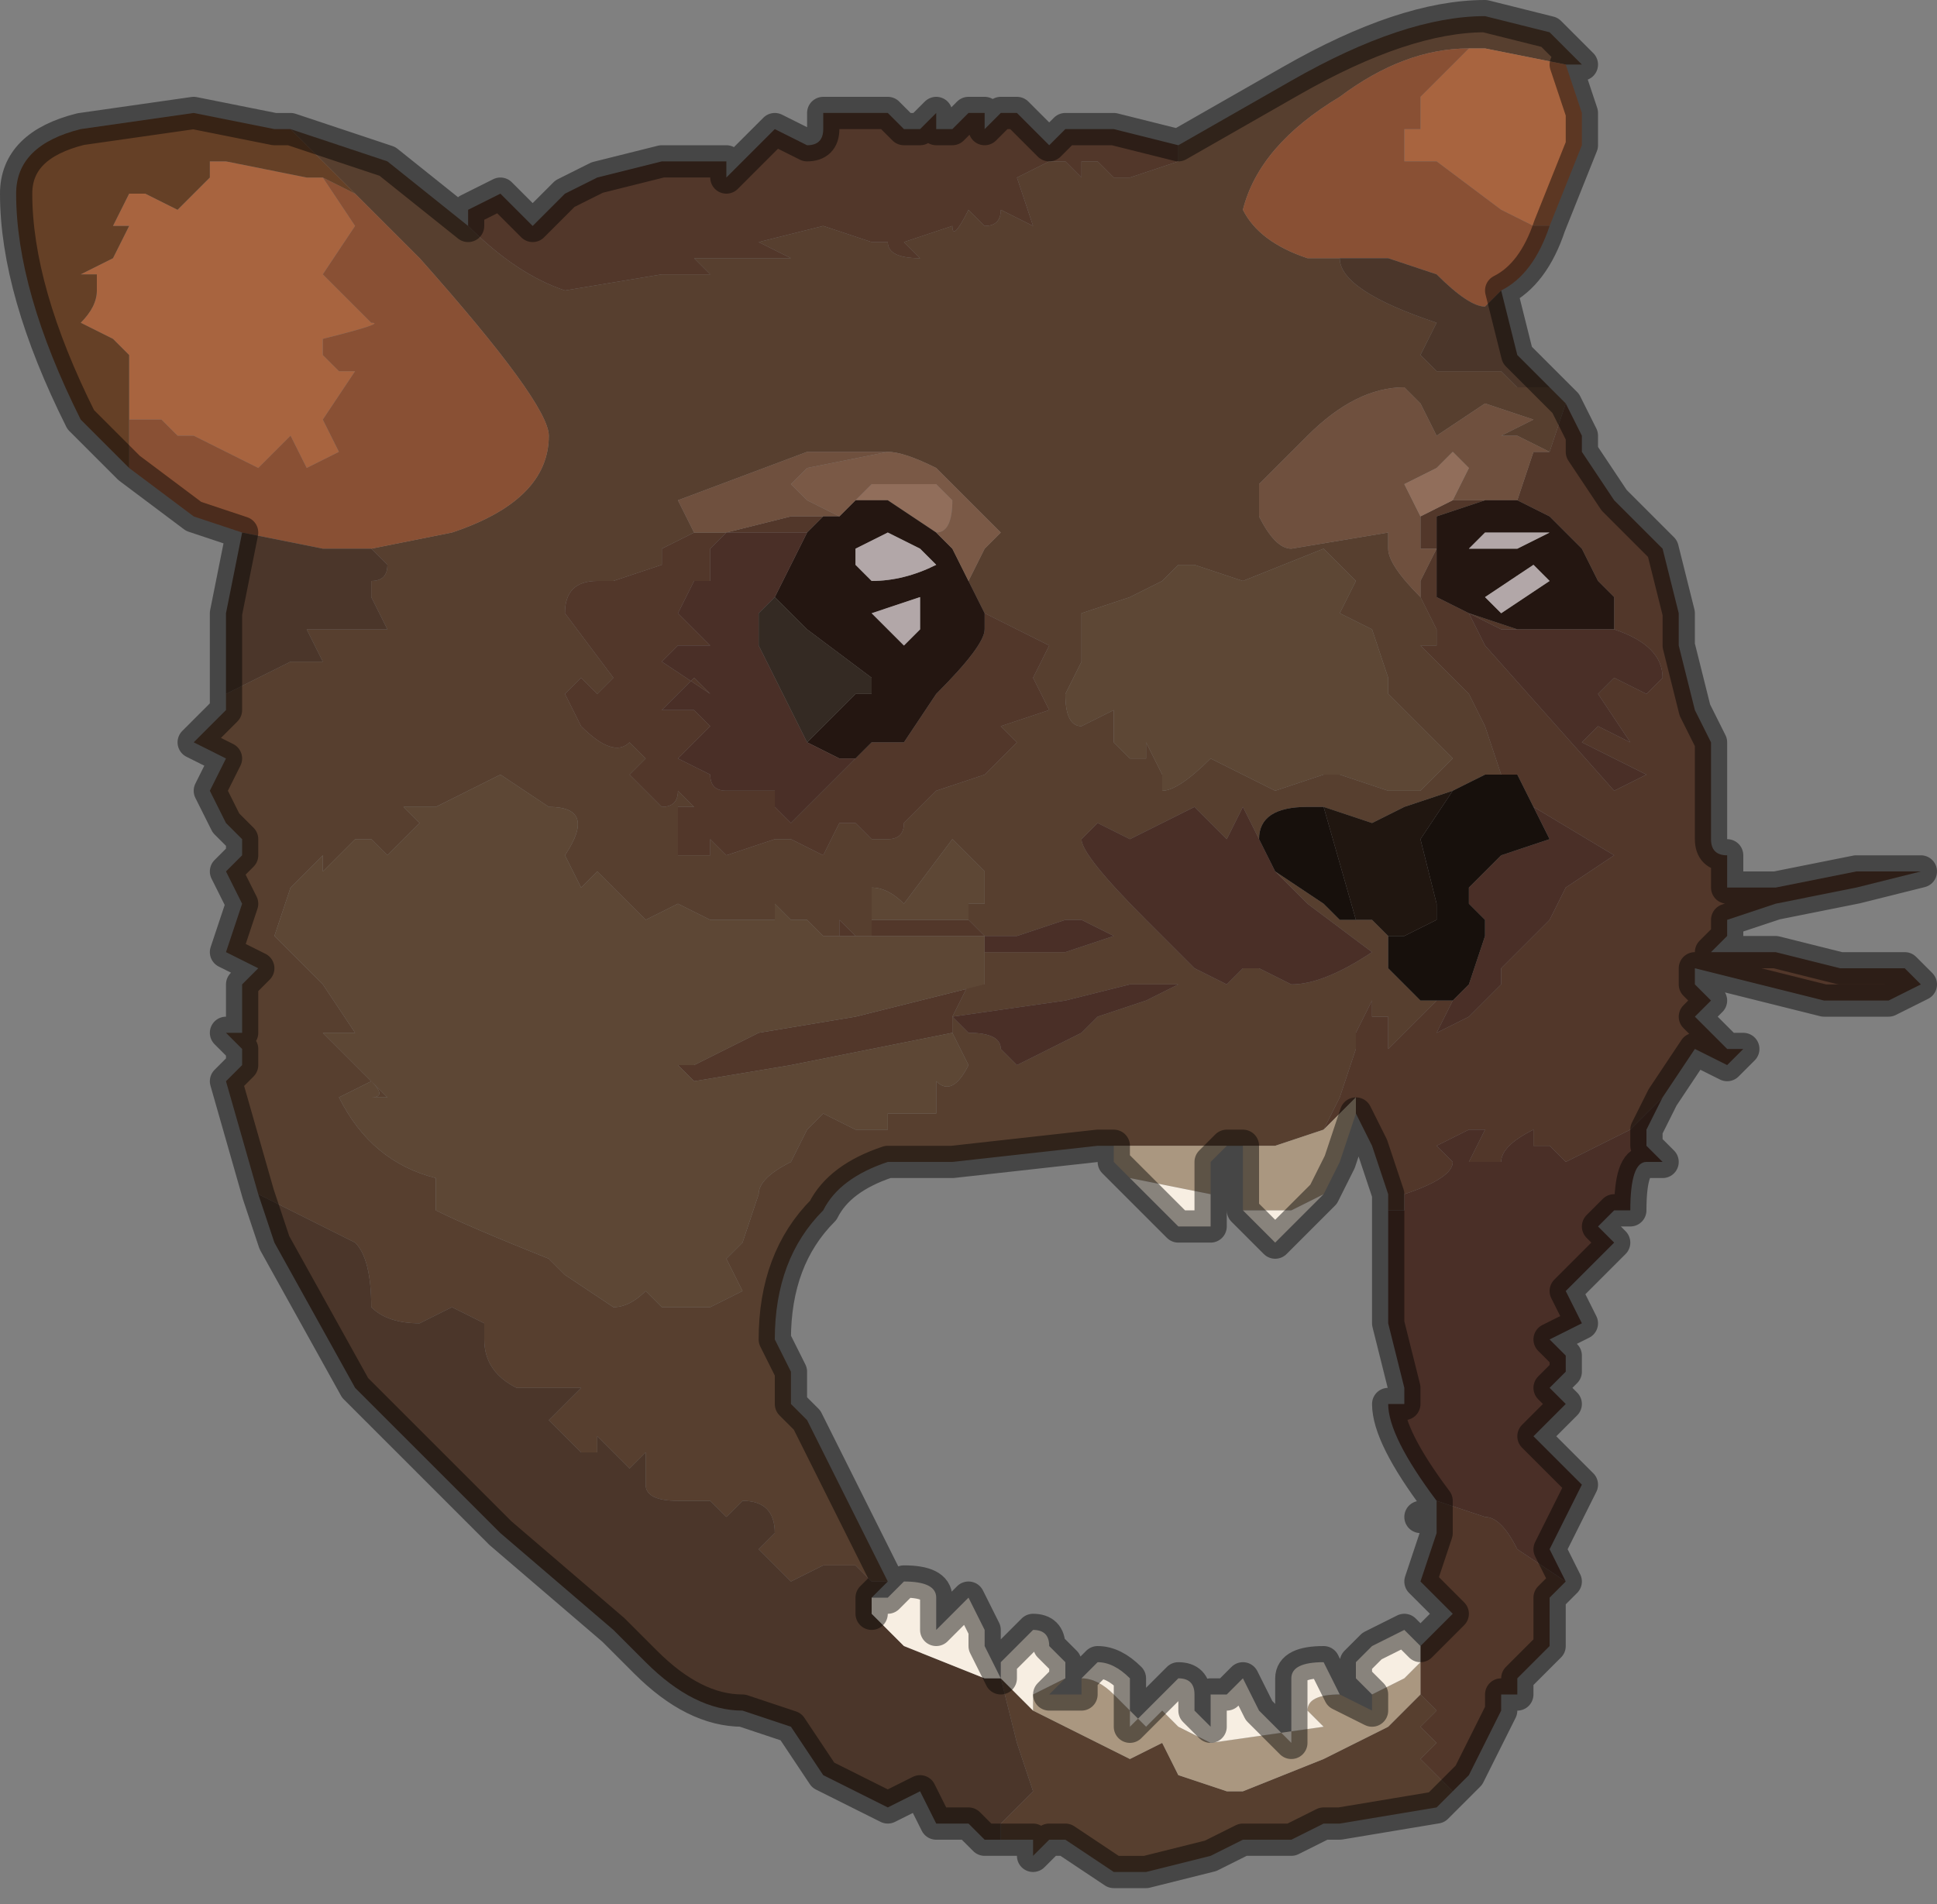 <?xml version="1.0" encoding="UTF-8" standalone="no"?>
<svg xmlns:xlink="http://www.w3.org/1999/xlink" height="5.9px" width="6.0px" xmlns="http://www.w3.org/2000/svg">
  <rect width="100%" height="100%" fill="#808080" stroke="none"/>
  <g transform="matrix(1.0, 0.0, 0.0, 1.0, 3.55, 2.7)">
    <path d="M0.1 -2.25 L0.1 -2.25 0.45 -2.45 Q0.8 -2.65 1.05 -2.65 L1.25 -2.6 1.35 -2.5 1.3 -2.5 1.05 -2.55 1.0 -2.55 Q0.8 -2.55 0.6 -2.4 0.35 -2.25 0.3 -2.05 0.35 -1.95 0.5 -1.9 L0.6 -1.9 Q0.6 -1.8 0.9 -1.7 L0.85 -1.6 0.9 -1.55 0.95 -1.55 1.0 -1.55 1.05 -1.55 1.05 -1.55 1.1 -1.55 1.15 -1.5 Q1.15 -1.5 1.2 -1.5 L1.25 -1.5 1.3 -1.45 1.25 -1.3 1.15 -1.35 1.1 -1.35 Q1.1 -1.35 1.2 -1.4 L1.05 -1.45 0.9 -1.35 0.85 -1.45 0.8 -1.5 Q0.65 -1.5 0.5 -1.35 L0.35 -1.2 0.35 -1.1 Q0.4 -1.0 0.45 -1.0 L0.75 -1.05 0.75 -1.0 Q0.75 -0.95 0.85 -0.85 L0.85 -0.85 0.9 -0.75 0.9 -0.7 0.85 -0.7 1.0 -0.55 1.05 -0.45 1.1 -0.3 1.05 -0.3 0.95 -0.25 0.8 -0.2 0.7 -0.15 0.55 -0.2 0.5 -0.2 Q0.35 -0.2 0.35 -0.1 L0.3 -0.2 0.25 -0.1 0.15 -0.2 0.05 -0.15 Q-0.05 -0.1 -0.05 -0.1 L-0.15 -0.15 -0.2 -0.1 Q-0.2 -0.05 0.0 0.15 L0.0 0.15 0.15 0.3 0.25 0.35 0.3 0.3 Q0.35 0.3 0.35 0.3 L0.45 0.35 Q0.55 0.35 0.7 0.25 L0.5 0.1 0.45 0.05 0.4 0.0 0.55 0.1 0.6 0.15 0.7 0.15 0.75 0.2 0.75 0.25 0.75 0.3 0.85 0.4 0.9 0.4 0.75 0.55 Q0.75 0.5 0.75 0.45 L0.7 0.45 0.7 0.4 0.65 0.5 0.65 0.55 0.6 0.7 0.55 0.8 0.4 0.85 0.3 0.85 0.25 0.85 0.2 0.85 0.15 0.85 -0.1 0.85 -0.15 0.85 -0.15 0.85 -0.6 0.9 -0.7 0.9 -0.8 0.9 Q-0.95 0.95 -1.0 1.05 -1.15 1.2 -1.15 1.45 L-1.1 1.55 -1.1 1.65 -1.05 1.7 -0.95 1.9 -0.9 2.0 -0.85 2.1 -0.8 2.2 -0.85 2.2 -0.9 2.15 -0.95 2.15 -1.0 2.15 -1.1 2.2 -1.2 2.1 -1.15 2.05 -1.15 2.05 Q-1.15 1.95 -1.25 1.95 L-1.3 2.0 -1.3 2.0 -1.35 1.95 -1.4 1.95 -1.4 1.95 -1.45 1.95 Q-1.55 1.95 -1.55 1.9 L-1.55 1.8 -1.6 1.85 -1.65 1.8 -1.65 1.8 -1.7 1.75 -1.7 1.8 -1.75 1.8 -1.8 1.75 -1.85 1.7 -1.75 1.6 -1.95 1.6 Q-2.05 1.55 -2.05 1.45 L-2.05 1.4 -2.15 1.35 -2.25 1.4 Q-2.35 1.4 -2.4 1.35 -2.4 1.2 -2.45 1.15 -2.55 1.1 -2.65 1.05 L-2.75 1.0 -2.85 0.65 -2.8 0.6 -2.8 0.55 -2.85 0.5 -2.8 0.5 -2.8 0.4 -2.8 0.35 -2.75 0.3 -2.85 0.25 -2.8 0.1 -2.85 0.0 -2.8 -0.05 -2.8 -0.1 -2.85 -0.15 -2.9 -0.25 -2.85 -0.35 -2.95 -0.4 -2.95 -0.4 -2.85 -0.5 -2.85 -0.55 -2.85 -0.55 -2.75 -0.6 -2.65 -0.65 -2.65 -0.65 Q-2.6 -0.65 -2.55 -0.65 L-2.6 -0.75 -2.35 -0.75 -2.4 -0.85 -2.4 -0.9 Q-2.35 -0.9 -2.35 -0.95 L-2.4 -1.0 -2.15 -1.05 Q-1.85 -1.15 -1.85 -1.35 -1.85 -1.45 -2.25 -1.9 L-2.45 -2.1 -2.65 -2.3 -2.35 -2.2 -2.1 -2.0 Q-1.95 -1.85 -1.8 -1.8 L-1.5 -1.85 -1.45 -1.85 -1.4 -1.85 -1.35 -1.85 -1.4 -1.9 -1.1 -1.9 -1.2 -1.95 -1.0 -2.0 -0.85 -1.95 -0.8 -1.95 -0.8 -1.95 Q-0.8 -1.9 -0.7 -1.9 L-0.7 -1.9 -0.75 -1.95 -0.6 -2.0 Q-0.6 -1.95 -0.55 -2.05 L-0.55 -2.05 -0.5 -2.0 Q-0.45 -2.0 -0.45 -2.05 L-0.45 -2.05 -0.35 -2.0 -0.35 -2.0 -0.4 -2.15 -0.3 -2.2 -0.25 -2.2 -0.2 -2.15 -0.2 -2.2 -0.15 -2.2 -0.1 -2.15 -0.05 -2.15 0.1 -2.2 0.1 -2.25 M0.55 -1.0 L0.3 -0.9 0.15 -0.95 0.1 -0.95 0.05 -0.9 -0.05 -0.85 -0.2 -0.8 -0.2 -0.65 -0.25 -0.55 Q-0.25 -0.45 -0.2 -0.45 L-0.1 -0.5 -0.1 -0.4 -0.05 -0.35 0.0 -0.35 0.0 -0.4 0.05 -0.3 0.05 -0.25 Q0.1 -0.25 0.2 -0.35 L0.4 -0.25 0.55 -0.3 0.6 -0.3 0.75 -0.25 0.8 -0.25 0.85 -0.25 0.95 -0.35 0.85 -0.45 0.75 -0.55 0.75 -0.6 0.7 -0.75 0.6 -0.8 0.65 -0.9 0.6 -0.95 0.55 -1.0 M0.85 2.55 L0.9 2.6 0.85 2.65 0.9 2.7 0.85 2.75 0.95 2.85 0.9 2.9 0.6 2.95 0.55 2.95 0.45 3.0 0.3 3.0 0.2 3.05 0.0 3.1 -0.05 3.1 -0.1 3.1 -0.1 3.1 -0.25 3.0 -0.3 3.0 -0.35 3.05 -0.35 3.0 -0.4 3.0 -0.45 3.0 -0.5 3.0 -0.5 3.0 -0.45 3.0 -0.45 2.95 -0.35 2.85 -0.4 2.7 -0.45 2.5 Q-0.4 2.55 -0.35 2.6 L-0.05 2.75 0.05 2.7 0.1 2.8 0.25 2.85 0.3 2.85 0.55 2.75 0.75 2.65 0.85 2.55 M-1.0 0.2 L-1.0 0.2 -1.05 0.15 -1.1 0.15 -1.15 0.1 -1.15 0.15 -1.2 0.15 -1.25 0.15 -1.35 0.15 -1.45 0.1 -1.55 0.15 -1.7 0.0 -1.75 0.05 -1.8 -0.05 Q-1.7 -0.2 -1.85 -0.2 L-2.0 -0.3 -2.2 -0.2 -2.3 -0.2 -2.25 -0.15 -2.35 -0.05 -2.4 -0.1 -2.45 -0.1 -2.45 -0.1 -2.55 0.0 -2.55 -0.05 -2.65 0.05 -2.7 0.2 -2.55 0.35 -2.45 0.5 -2.55 0.5 -2.35 0.7 -2.4 0.7 Q-2.35 0.7 -2.4 0.65 L-2.5 0.7 Q-2.4 0.9 -2.2 0.95 L-2.2 1.05 Q-2.1 1.1 -1.85 1.2 L-1.8 1.25 -1.65 1.35 Q-1.6 1.35 -1.55 1.3 L-1.55 1.3 -1.5 1.35 Q-1.45 1.35 -1.4 1.35 L-1.35 1.35 -1.25 1.3 -1.3 1.2 -1.25 1.15 -1.2 1.0 Q-1.2 0.95 -1.1 0.9 L-1.05 0.8 -1.0 0.75 -0.9 0.8 -0.9 0.8 -0.8 0.8 -0.8 0.75 -0.65 0.75 -0.65 0.65 Q-0.6 0.7 -0.55 0.6 L-0.6 0.5 -0.6 0.45 -0.55 0.35 -0.5 0.35 -0.5 0.25 -0.5 0.25 -0.25 0.25 -0.1 0.2 -0.2 0.15 -0.25 0.15 -0.4 0.2 -0.5 0.2 -0.55 0.15 -0.55 0.1 -0.5 0.1 -0.5 0.0 -0.6 -0.1 -0.75 0.1 Q-0.8 0.05 -0.85 0.05 L-0.85 0.15 -0.85 0.2 -0.9 0.2 -0.95 0.15 -0.95 0.2 -1.0 0.2 M-0.6 0.45 L-0.55 0.5 Q-0.45 0.5 -0.45 0.55 L-0.4 0.6 -0.3 0.55 -0.2 0.5 -0.15 0.45 0.0 0.4 0.1 0.35 -0.05 0.35 -0.25 0.4 -0.6 0.45 M-0.55 -0.9 L-0.5 -1.0 -0.45 -1.05 -0.6 -1.2 -0.6 -1.2 -0.65 -1.25 Q-0.75 -1.3 -0.8 -1.3 L-0.8 -1.3 -0.85 -1.3 -1.05 -1.3 -1.45 -1.15 -1.4 -1.05 -1.5 -1.0 -1.5 -1.0 -1.5 -0.95 -1.65 -0.9 -1.7 -0.9 Q-1.8 -0.9 -1.8 -0.8 L-1.65 -0.6 -1.7 -0.55 -1.75 -0.6 -1.8 -0.55 -1.75 -0.45 Q-1.65 -0.35 -1.6 -0.4 L-1.55 -0.35 -1.6 -0.3 -1.5 -0.2 Q-1.45 -0.2 -1.45 -0.25 L-1.4 -0.2 -1.45 -0.2 -1.45 -0.15 -1.45 -0.05 -1.4 -0.05 Q-1.35 -0.05 -1.35 -0.05 L-1.35 -0.1 -1.3 -0.05 -1.3 -0.05 -1.15 -0.1 -1.1 -0.1 -1.0 -0.05 -0.95 -0.15 -0.9 -0.15 -0.85 -0.1 -0.8 -0.1 Q-0.75 -0.1 -0.75 -0.15 L-0.65 -0.25 -0.5 -0.3 -0.4 -0.4 -0.4 -0.4 -0.45 -0.45 -0.3 -0.5 -0.35 -0.6 -0.3 -0.7 -0.5 -0.8 -0.55 -0.9" fill="#573f2f" fill-rule="evenodd" stroke="none"/>
    <path d="M1.0 -2.55 L1.05 -2.55 1.3 -2.5 1.35 -2.35 1.35 -2.25 1.25 -2.0 1.2 -2.0 1.1 -2.05 0.9 -2.2 0.8 -2.2 0.8 -2.3 0.85 -2.3 0.85 -2.4 1.0 -2.55 M-2.55 -2.15 L-2.45 -2.0 -2.55 -1.85 -2.4 -1.7 Q-2.35 -1.7 -2.55 -1.65 L-2.55 -1.6 -2.5 -1.55 -2.45 -1.55 -2.55 -1.4 -2.5 -1.3 -2.6 -1.25 -2.65 -1.35 -2.75 -1.25 -2.95 -1.35 -3.0 -1.35 -3.05 -1.4 -3.05 -1.4 -3.1 -1.4 -3.15 -1.4 -3.15 -1.6 -3.2 -1.65 -3.3 -1.7 Q-3.25 -1.75 -3.25 -1.8 L-3.25 -1.85 -3.3 -1.85 -3.2 -1.9 -3.15 -2.0 -3.2 -2.0 -3.2 -2.0 -3.15 -2.1 -3.1 -2.1 -3.0 -2.05 Q-3.0 -2.0 -3.0 -2.05 L-2.9 -2.15 -2.9 -2.2 -2.85 -2.2 -2.6 -2.15 -2.55 -2.15" fill="#a8643f" fill-rule="evenodd" stroke="none"/>
    <path d="M-2.45 -2.1 L-2.25 -1.9 Q-1.85 -1.45 -1.85 -1.35 -1.85 -1.15 -2.15 -1.05 L-2.4 -1.0 -2.55 -1.0 -2.8 -1.05 -2.95 -1.1 -3.15 -1.25 -3.15 -1.4 -3.1 -1.4 -3.05 -1.4 -3.05 -1.4 -3.0 -1.35 -2.95 -1.35 -2.75 -1.25 -2.65 -1.35 -2.6 -1.25 -2.5 -1.3 -2.55 -1.4 -2.45 -1.55 -2.5 -1.55 -2.55 -1.6 -2.55 -1.65 Q-2.35 -1.7 -2.4 -1.7 L-2.55 -1.85 -2.45 -2.0 -2.55 -2.15 -2.45 -2.1 M0.6 -1.9 L0.5 -1.9 Q0.35 -1.95 0.3 -2.05 0.35 -2.25 0.6 -2.4 0.8 -2.55 1.0 -2.55 L0.85 -2.4 0.85 -2.3 0.8 -2.3 0.8 -2.2 0.9 -2.2 1.1 -2.05 1.2 -2.0 1.25 -2.0 Q1.2 -1.85 1.1 -1.8 L1.05 -1.75 Q1.0 -1.75 0.9 -1.85 L0.75 -1.9 0.6 -1.9" fill="#895034" fill-rule="evenodd" stroke="none"/>
    <path d="M0.1 -2.25 L0.1 -2.2 -0.05 -2.15 -0.1 -2.15 -0.15 -2.2 -0.2 -2.2 -0.2 -2.15 -0.25 -2.2 -0.3 -2.2 -0.4 -2.15 -0.35 -2.0 -0.35 -2.0 -0.45 -2.05 -0.45 -2.05 Q-0.45 -2.0 -0.5 -2.0 L-0.55 -2.05 -0.55 -2.05 Q-0.6 -1.95 -0.6 -2.0 L-0.75 -1.95 -0.7 -1.9 -0.7 -1.9 Q-0.8 -1.9 -0.8 -1.95 L-0.8 -1.95 -0.85 -1.95 -1.0 -2.0 -1.2 -1.95 -1.1 -1.9 -1.4 -1.9 -1.35 -1.85 -1.4 -1.85 -1.45 -1.85 -1.5 -1.85 -1.8 -1.8 Q-1.95 -1.85 -2.1 -2.0 L-2.1 -2.05 -2.0 -2.1 -1.95 -2.05 -1.9 -2.0 -1.8 -2.1 -1.7 -2.15 -1.5 -2.2 -1.45 -2.2 -1.4 -2.2 -1.4 -2.2 -1.35 -2.2 -1.3 -2.2 -1.3 -2.15 -1.25 -2.2 -1.15 -2.3 -1.05 -2.25 Q-1.0 -2.25 -1.0 -2.3 L-1.0 -2.35 -0.85 -2.35 -0.8 -2.35 Q-0.75 -2.3 -0.75 -2.3 L-0.7 -2.3 -0.65 -2.35 -0.65 -2.3 -0.6 -2.3 -0.55 -2.35 -0.5 -2.35 -0.5 -2.3 -0.45 -2.35 -0.4 -2.35 Q-0.4 -2.35 -0.35 -2.3 L-0.3 -2.25 Q-0.3 -2.25 -0.25 -2.3 L-0.1 -2.3 0.1 -2.25 M0.55 0.8 L0.6 0.7 0.65 0.55 0.65 0.5 0.7 0.4 0.7 0.45 0.75 0.45 Q0.75 0.5 0.75 0.55 L0.9 0.4 0.95 0.4 0.9 0.5 1.0 0.45 1.1 0.35 1.1 0.3 1.2 0.2 1.25 0.15 1.3 0.05 1.45 -0.05 1.2 -0.2 1.15 -0.3 1.1 -0.3 1.05 -0.45 1.0 -0.55 0.85 -0.7 0.9 -0.7 0.9 -0.75 0.85 -0.85 0.85 -0.85 0.85 -0.9 0.9 -1.0 0.85 -1.0 0.85 -1.1 0.95 -1.15 1.0 -1.15 1.05 -1.15 1.05 -1.15 0.9 -1.1 0.9 -1.0 0.9 -0.95 Q0.9 -0.9 0.9 -0.85 L1.0 -0.8 1.05 -0.7 1.45 -0.25 1.55 -0.3 1.35 -0.4 1.35 -0.4 1.4 -0.45 1.5 -0.4 1.4 -0.55 1.45 -0.6 1.55 -0.55 1.6 -0.6 Q1.6 -0.7 1.45 -0.75 L1.45 -0.75 1.45 -0.75 1.45 -0.85 1.4 -0.9 1.35 -1.0 1.3 -1.05 1.25 -1.1 1.15 -1.15 1.2 -1.3 1.25 -1.3 1.3 -1.45 1.35 -1.35 1.35 -1.3 1.45 -1.15 1.6 -1.0 1.65 -0.8 1.65 -0.7 1.7 -0.5 1.75 -0.4 1.75 -0.3 1.75 -0.1 Q1.75 -0.05 1.8 -0.05 L1.8 0.05 1.95 0.05 2.2 0.0 2.35 0.0 2.4 0.0 2.2 0.05 1.95 0.1 1.8 0.15 1.8 0.2 1.75 0.25 1.95 0.25 2.15 0.3 2.35 0.3 2.4 0.35 2.3 0.4 2.2 0.4 2.1 0.4 1.7 0.3 1.7 0.35 1.75 0.4 1.7 0.45 1.8 0.55 1.85 0.55 1.8 0.6 1.7 0.55 1.6 0.7 1.55 0.75 1.5 0.8 1.4 0.85 1.3 0.9 1.25 0.85 1.2 0.85 1.2 0.8 Q1.1 0.85 1.1 0.9 L1.05 0.9 1.0 0.9 1.05 0.8 1.0 0.8 0.9 0.85 0.95 0.9 Q0.95 0.95 0.8 1.0 L0.8 1.05 0.75 1.05 0.75 1.0 0.7 0.85 0.65 0.75 0.65 0.7 0.55 0.8 M1.2 -0.75 L1.15 -0.75 1.1 -0.75 1.0 -0.8 1.15 -0.75 1.2 -0.75 M0.9 1.95 L1.05 2.0 Q1.1 2.0 1.15 2.1 L1.3 2.2 1.25 2.25 1.25 2.4 1.15 2.5 1.15 2.55 1.1 2.55 1.1 2.6 1.05 2.7 1.0 2.8 0.95 2.85 0.85 2.75 0.9 2.7 0.85 2.65 0.9 2.6 0.85 2.55 0.85 2.45 0.85 2.4 0.95 2.3 0.9 2.25 0.85 2.2 0.9 2.05 0.9 2.0 0.85 2.0 0.9 2.0 0.9 1.95 M-1.0 0.2 L-0.95 0.2 -0.95 0.15 -0.9 0.2 -0.85 0.2 -0.85 0.15 -0.7 0.15 -0.55 0.15 -0.5 0.2 -0.7 0.2 -0.95 0.2 -1.0 0.2 M-0.5 0.35 L-0.55 0.35 -0.6 0.45 -0.6 0.5 -1.1 0.6 -1.4 0.65 -1.45 0.6 -1.4 0.6 -1.2 0.5 -0.9 0.45 -0.5 0.35 -0.5 0.35 M-0.5 -0.8 L-0.3 -0.7 -0.35 -0.6 -0.3 -0.5 -0.45 -0.45 -0.4 -0.4 -0.4 -0.4 -0.5 -0.3 -0.65 -0.25 -0.75 -0.15 Q-0.75 -0.1 -0.8 -0.1 L-0.85 -0.1 -0.9 -0.15 -0.95 -0.15 -1.0 -0.05 -1.1 -0.1 -1.15 -0.1 -1.3 -0.05 -1.3 -0.05 -1.35 -0.1 -1.35 -0.05 Q-1.35 -0.05 -1.4 -0.05 L-1.45 -0.05 -1.45 -0.15 -1.45 -0.2 -1.4 -0.2 -1.45 -0.25 Q-1.45 -0.2 -1.5 -0.2 L-1.6 -0.3 -1.55 -0.35 -1.6 -0.4 Q-1.65 -0.35 -1.75 -0.45 L-1.8 -0.55 -1.75 -0.6 -1.7 -0.55 -1.65 -0.6 -1.8 -0.8 Q-1.8 -0.9 -1.7 -0.9 L-1.65 -0.9 -1.5 -0.95 -1.5 -1.0 -1.5 -1.0 -1.4 -1.05 -1.3 -1.05 -1.1 -1.1 -1.05 -1.1 -1.0 -1.1 -1.05 -1.05 -1.05 -1.05 -1.3 -1.05 -1.35 -1.0 -1.35 -0.9 -1.4 -0.9 -1.45 -0.8 -1.35 -0.7 -1.45 -0.7 -1.5 -0.65 -1.35 -0.55 -1.4 -0.6 -1.5 -0.5 -1.45 -0.5 -1.4 -0.5 -1.35 -0.45 -1.45 -0.35 -1.35 -0.3 Q-1.35 -0.25 -1.3 -0.25 L-1.15 -0.25 -1.15 -0.2 -1.1 -0.15 -0.95 -0.3 -0.9 -0.35 -0.85 -0.4 -0.75 -0.4 -0.65 -0.55 Q-0.5 -0.7 -0.5 -0.75 L-0.5 -0.8 M-0.6 0.45 L-0.6 0.45" fill="#52372a" fill-rule="evenodd" stroke="none"/>
    <path d="M0.85 -0.85 Q0.75 -0.95 0.75 -1.0 L0.75 -1.05 0.45 -1.0 Q0.4 -1.0 0.35 -1.1 L0.35 -1.2 0.5 -1.35 Q0.65 -1.5 0.8 -1.5 L0.85 -1.45 0.9 -1.35 1.05 -1.45 1.2 -1.4 Q1.1 -1.35 1.1 -1.35 L1.15 -1.35 1.25 -1.3 1.2 -1.3 1.15 -1.15 1.1 -1.15 1.05 -1.15 1.0 -1.15 0.95 -1.15 1.0 -1.25 0.95 -1.3 0.9 -1.25 0.8 -1.2 0.85 -1.1 0.85 -1.1 0.85 -1.0 0.9 -1.0 0.85 -0.9 0.85 -0.85 M-1.4 -1.05 L-1.45 -1.15 -1.05 -1.3 -0.85 -1.3 -0.8 -1.3 -1.05 -1.25 Q-1.1 -1.2 -1.1 -1.2 L-1.05 -1.15 -0.95 -1.1 -1.0 -1.1 -1.05 -1.1 -1.1 -1.1 -1.3 -1.05 -1.4 -1.05" fill="#6f503e" fill-rule="evenodd" stroke="none"/>
    <path d="M-2.4 -1.0 L-2.35 -0.95 Q-2.35 -0.9 -2.4 -0.9 L-2.4 -0.85 -2.35 -0.75 -2.6 -0.75 -2.55 -0.65 Q-2.6 -0.65 -2.65 -0.65 L-2.65 -0.65 -2.75 -0.6 -2.85 -0.55 -2.85 -0.55 -2.85 -0.8 -2.8 -1.05 -2.8 -1.05 -2.55 -1.0 -2.4 -1.0 M-2.75 1.0 L-2.65 1.05 Q-2.55 1.1 -2.45 1.15 -2.4 1.2 -2.4 1.35 -2.35 1.4 -2.25 1.4 L-2.15 1.35 -2.05 1.4 -2.05 1.45 Q-2.05 1.55 -1.95 1.6 L-1.75 1.6 -1.85 1.7 -1.8 1.75 -1.75 1.8 -1.7 1.8 -1.7 1.75 -1.65 1.8 -1.65 1.8 -1.6 1.85 -1.55 1.8 -1.55 1.9 Q-1.55 1.95 -1.45 1.95 L-1.4 1.95 -1.4 1.95 -1.35 1.95 -1.3 2.0 -1.3 2.0 -1.25 1.95 Q-1.15 1.95 -1.15 2.05 L-1.15 2.05 -1.2 2.1 -1.1 2.2 -1.0 2.15 -0.95 2.15 -0.9 2.15 -0.85 2.2 -0.8 2.2 -0.85 2.25 -0.85 2.3 -0.75 2.4 -0.5 2.5 Q-0.5 2.5 -0.45 2.5 L-0.4 2.7 -0.35 2.85 -0.45 2.95 -0.45 3.0 -0.5 3.0 -0.5 3.0 -0.55 2.95 -0.55 2.95 -0.6 2.95 -0.65 2.95 -0.7 2.85 -0.8 2.9 -1.0 2.8 -1.1 2.65 -1.25 2.6 Q-1.4 2.6 -1.55 2.45 L-1.65 2.35 -2.0 2.05 -2.45 1.6 -2.7 1.15 -2.75 1.0 M1.25 -1.5 L1.2 -1.5 Q1.15 -1.5 1.15 -1.5 L1.1 -1.55 1.05 -1.55 1.05 -1.55 1.0 -1.55 0.95 -1.55 0.9 -1.55 0.85 -1.6 0.9 -1.7 Q0.6 -1.8 0.6 -1.9 L0.75 -1.9 0.9 -1.85 Q1.0 -1.75 1.05 -1.75 L1.1 -1.8 1.15 -1.6 1.25 -1.5" fill="#4b362a" fill-rule="evenodd" stroke="none"/>
    <path d="M0.95 -1.15 L0.85 -1.1 0.85 -1.1 0.8 -1.2 0.9 -1.25 0.95 -1.3 1.0 -1.25 0.95 -1.15 M-0.85 -1.15 L-0.9 -1.15 -0.9 -1.15 -0.85 -1.2 -0.7 -1.2 -0.65 -1.2 -0.6 -1.15 Q-0.6 -1.05 -0.65 -1.05 L-0.8 -1.15 -0.8 -1.15 -0.85 -1.15" fill="#916e5b" fill-rule="evenodd" stroke="none"/>
    <path d="M1.15 -1.15 L1.25 -1.1 1.3 -1.05 1.35 -1.0 1.4 -0.9 1.45 -0.85 1.45 -0.75 1.45 -0.75 1.4 -0.75 1.3 -0.75 1.2 -0.75 1.2 -0.75 1.15 -0.75 1.0 -0.8 0.9 -0.85 Q0.9 -0.9 0.9 -0.95 L0.9 -1.0 0.9 -1.1 1.05 -1.15 1.05 -1.15 1.1 -1.15 1.15 -1.15 M1.0 -1.0 L1.05 -1.0 1.1 -1.0 1.15 -1.0 1.25 -1.05 1.15 -1.05 1.1 -1.05 1.05 -1.05 1.0 -1.0 M1.25 -0.9 L1.25 -0.9 1.2 -0.95 1.05 -0.85 1.05 -0.85 1.1 -0.8 1.25 -0.9 M-0.55 -0.9 L-0.5 -0.8 -0.5 -0.75 Q-0.5 -0.7 -0.65 -0.55 L-0.75 -0.4 -0.85 -0.4 -0.9 -0.35 -0.95 -0.35 -1.05 -0.4 -0.95 -0.5 -0.9 -0.55 -0.85 -0.55 -0.85 -0.6 -0.8 -0.6 -0.85 -0.6 -1.05 -0.75 -1.15 -0.85 -1.1 -0.95 -1.05 -1.05 -1.05 -1.05 -1.0 -1.1 -0.95 -1.1 -0.9 -1.15 -0.85 -1.15 -0.8 -1.15 -0.8 -1.15 -0.65 -1.05 -0.6 -1.0 -0.55 -0.9 M-0.7 -1.0 L-0.8 -1.05 -0.9 -1.0 -0.9 -0.95 -0.85 -0.9 Q-0.75 -0.9 -0.65 -0.95 L-0.7 -1.0 M-0.75 -0.7 L-0.7 -0.75 -0.7 -0.85 -0.85 -0.8 -0.75 -0.7" fill="#241611" fill-rule="evenodd" stroke="none"/>
    <path d="M1.25 -0.9 L1.1 -0.8 1.05 -0.85 1.05 -0.85 1.2 -0.95 1.25 -0.9 1.25 -0.9 M1.0 -1.0 L1.05 -1.05 1.1 -1.05 1.15 -1.05 1.25 -1.05 1.15 -1.0 1.1 -1.0 1.05 -1.0 1.0 -1.0 M-0.7 -1.0 L-0.65 -0.95 Q-0.75 -0.9 -0.85 -0.9 L-0.9 -0.95 -0.9 -1.0 -0.8 -1.05 -0.7 -1.0 M-0.75 -0.7 L-0.85 -0.8 -0.7 -0.85 -0.7 -0.75 -0.75 -0.7" fill="#b2a7a8" fill-rule="evenodd" stroke="none"/>
    <path d="M0.4 0.0 L0.45 0.05 0.5 0.1 0.7 0.25 Q0.55 0.35 0.45 0.35 L0.35 0.3 Q0.35 0.3 0.3 0.3 L0.25 0.35 0.15 0.3 0.0 0.15 0.0 0.15 Q-0.2 -0.05 -0.2 -0.1 L-0.15 -0.15 -0.05 -0.1 Q-0.05 -0.1 0.05 -0.15 L0.15 -0.2 0.25 -0.1 0.3 -0.2 0.35 -0.1 0.35 -0.1 0.4 0.0 M1.45 -0.75 L1.45 -0.75 Q1.6 -0.7 1.6 -0.6 L1.55 -0.55 1.45 -0.6 1.4 -0.55 1.5 -0.4 1.4 -0.45 1.35 -0.4 1.35 -0.4 1.55 -0.3 1.45 -0.25 1.05 -0.7 1.0 -0.8 1.1 -0.75 1.15 -0.75 1.2 -0.75 1.2 -0.75 1.3 -0.75 1.4 -0.75 1.45 -0.75 M0.95 0.4 L1.0 0.35 1.05 0.2 1.05 0.15 1.0 0.1 1.0 0.05 Q1.0 0.05 1.1 -0.05 L1.25 -0.1 1.2 -0.2 1.45 -0.05 1.3 0.05 1.25 0.15 1.2 0.2 1.1 0.3 1.1 0.35 1.0 0.45 0.9 0.5 0.95 0.4 M0.75 1.05 L0.8 1.05 0.8 1.0 Q0.95 0.95 0.95 0.9 L0.9 0.85 1.0 0.8 1.05 0.8 1.0 0.9 1.05 0.9 1.1 0.9 Q1.1 0.85 1.2 0.8 L1.2 0.85 1.25 0.85 1.3 0.9 1.4 0.85 1.5 0.8 1.55 0.75 1.6 0.7 1.55 0.8 1.55 0.85 1.6 0.9 1.55 0.9 Q1.5 0.9 1.5 1.05 L1.45 1.05 1.4 1.1 1.45 1.15 1.4 1.2 1.3 1.3 1.35 1.4 1.25 1.45 1.3 1.5 1.3 1.55 1.25 1.6 1.3 1.65 1.2 1.75 1.35 1.9 1.25 2.1 1.3 2.2 1.15 2.1 Q1.1 2.0 1.05 2.0 L0.9 1.95 Q0.75 1.75 0.75 1.65 L0.8 1.65 0.8 1.6 0.75 1.4 0.75 1.35 0.75 1.05 M-0.5 0.2 L-0.4 0.2 -0.25 0.15 -0.2 0.15 -0.1 0.2 -0.25 0.25 -0.5 0.25 -0.5 0.25 -0.5 0.2 M-0.6 0.45 L-0.25 0.4 -0.05 0.35 0.1 0.35 0.0 0.4 -0.15 0.45 -0.2 0.5 -0.3 0.55 -0.4 0.6 -0.45 0.55 Q-0.45 0.5 -0.55 0.5 L-0.6 0.45 -0.6 0.45 M-1.05 -1.05 L-1.1 -0.95 -1.15 -0.85 -1.2 -0.8 -1.2 -0.7 -1.1 -0.5 -1.05 -0.4 -0.95 -0.35 -0.9 -0.35 -0.95 -0.3 -1.1 -0.15 -1.15 -0.2 -1.15 -0.25 -1.3 -0.25 Q-1.35 -0.25 -1.35 -0.3 L-1.45 -0.35 -1.35 -0.45 -1.4 -0.5 -1.45 -0.5 -1.5 -0.5 -1.4 -0.6 -1.35 -0.55 -1.5 -0.65 -1.45 -0.7 -1.35 -0.7 -1.45 -0.8 -1.4 -0.9 -1.35 -0.9 -1.35 -1.0 -1.3 -1.05 -1.05 -1.05" fill="#4a2f27" fill-rule="evenodd" stroke="none"/>
    <path d="M0.55 -1.0 L0.6 -0.95 0.65 -0.9 0.6 -0.8 0.7 -0.75 0.75 -0.6 0.75 -0.55 0.85 -0.45 0.95 -0.35 0.85 -0.25 0.8 -0.25 0.75 -0.25 0.6 -0.3 0.55 -0.3 0.4 -0.25 0.2 -0.35 Q0.1 -0.25 0.05 -0.25 L0.05 -0.3 0.0 -0.4 0.0 -0.35 -0.05 -0.35 -0.1 -0.4 -0.1 -0.5 -0.2 -0.45 Q-0.25 -0.45 -0.25 -0.55 L-0.2 -0.65 -0.2 -0.8 -0.05 -0.85 0.05 -0.9 0.1 -0.95 0.15 -0.95 0.3 -0.9 0.55 -1.0 M-0.6 0.5 L-0.55 0.6 Q-0.6 0.7 -0.65 0.65 L-0.65 0.75 -0.8 0.75 -0.8 0.8 -0.9 0.8 -0.9 0.8 -1.0 0.75 -1.05 0.8 -1.1 0.9 Q-1.2 0.95 -1.2 1.0 L-1.25 1.15 -1.3 1.2 -1.25 1.3 -1.35 1.35 -1.4 1.35 Q-1.45 1.35 -1.5 1.35 L-1.55 1.3 -1.55 1.3 Q-1.6 1.35 -1.65 1.35 L-1.8 1.25 -1.85 1.2 Q-2.1 1.1 -2.2 1.05 L-2.2 0.95 Q-2.4 0.9 -2.5 0.7 L-2.4 0.65 Q-2.35 0.7 -2.4 0.7 L-2.35 0.7 -2.55 0.5 -2.45 0.5 -2.55 0.35 -2.7 0.2 -2.65 0.05 -2.55 -0.05 -2.55 0.0 -2.45 -0.1 -2.45 -0.1 -2.4 -0.1 -2.35 -0.05 -2.25 -0.15 -2.3 -0.2 -2.2 -0.2 -2.0 -0.3 -1.85 -0.2 Q-1.7 -0.2 -1.8 -0.05 L-1.75 0.05 -1.7 0.0 -1.55 0.15 -1.45 0.1 -1.35 0.15 -1.25 0.15 -1.2 0.15 -1.15 0.15 -1.15 0.1 -1.1 0.15 -1.05 0.15 -1.0 0.2 -1.0 0.2 -0.95 0.2 -0.7 0.2 -0.5 0.2 -0.5 0.25 -0.5 0.35 -0.5 0.35 -0.9 0.45 -1.2 0.5 -1.4 0.6 -1.45 0.6 -1.4 0.65 -1.1 0.6 -0.6 0.5 M-0.85 0.15 L-0.85 0.05 Q-0.8 0.05 -0.75 0.1 L-0.6 -0.1 -0.5 0.0 -0.5 0.1 -0.55 0.1 -0.55 0.15 -0.7 0.15 -0.85 0.15" fill="#5d4735" fill-rule="evenodd" stroke="none"/>
    <path d="M0.75 0.25 L0.75 0.2 0.7 0.15 0.65 0.15 0.55 -0.2 0.7 -0.15 0.8 -0.2 0.95 -0.25 0.85 -0.1 0.9 0.1 0.9 0.15 0.8 0.2 0.75 0.2 0.75 0.25" fill="#201610" fill-rule="evenodd" stroke="none"/>
    <path d="M0.9 0.4 L0.85 0.4 0.75 0.3 0.75 0.25 0.75 0.2 0.8 0.2 0.9 0.15 0.9 0.1 0.85 -0.1 0.95 -0.25 1.05 -0.3 1.1 -0.3 1.15 -0.3 1.2 -0.2 1.25 -0.1 1.1 -0.05 Q1.0 0.05 1.0 0.05 L1.0 0.1 1.05 0.15 1.05 0.2 1.0 0.35 0.95 0.4 0.9 0.4 M0.7 0.15 L0.6 0.15 0.55 0.1 0.4 0.0 0.35 -0.1 0.35 -0.1 Q0.35 -0.2 0.5 -0.2 L0.55 -0.2 0.65 0.15 0.7 0.15" fill="#17100c" fill-rule="evenodd" stroke="none"/>
    <path d="M-0.1 0.85 L0.15 0.85 0.2 0.85 0.25 0.85 0.2 0.9 0.2 1.0 -0.05 0.95 -0.1 0.9 -0.1 0.85 M0.3 0.85 L0.4 0.85 0.55 0.8 0.65 0.7 0.65 0.75 0.6 0.9 0.55 1.0 0.45 1.05 0.35 1.05 0.3 1.05 0.3 0.95 0.3 0.85 M0.85 2.45 L0.85 2.55 0.75 2.65 0.55 2.75 0.3 2.85 0.25 2.85 0.1 2.8 0.05 2.7 -0.05 2.75 -0.35 2.6 -0.35 2.55 -0.25 2.5 -0.3 2.55 Q-0.25 2.55 -0.2 2.55 L-0.2 2.5 Q-0.15 2.5 -0.1 2.55 L0.0 2.65 0.0 2.65 0.05 2.6 0.1 2.65 0.2 2.7 0.55 2.65 0.5 2.6 Q0.5 2.55 0.6 2.55 L0.7 2.6 0.7 2.55 Q0.7 2.55 0.8 2.5 L0.85 2.45" fill="#aa9780" fill-rule="evenodd" stroke="none"/>
    <path d="M0.2 1.0 L0.2 1.1 0.1 1.1 -0.05 0.95 0.2 1.0 M0.55 1.0 L0.4 1.15 0.35 1.1 0.3 1.05 0.35 1.05 0.45 1.05 0.55 1.0 M0.85 2.4 L0.85 2.45 0.8 2.5 Q0.7 2.55 0.7 2.55 L0.65 2.5 0.65 2.45 0.7 2.4 0.8 2.35 0.85 2.4 M-0.35 2.6 Q-0.4 2.55 -0.45 2.5 L-0.45 2.45 -0.35 2.35 Q-0.3 2.35 -0.3 2.4 L-0.25 2.45 -0.25 2.5 -0.35 2.55 -0.35 2.6 M0.7 2.6 L0.6 2.55 Q0.5 2.55 0.5 2.6 L0.55 2.65 0.2 2.7 0.1 2.65 0.05 2.6 0.0 2.65 0.0 2.65 -0.1 2.55 Q-0.15 2.5 -0.2 2.5 L-0.15 2.45 Q-0.1 2.45 -0.05 2.5 L-0.05 2.55 -0.05 2.65 0.05 2.55 0.1 2.5 Q0.15 2.5 0.15 2.55 L0.15 2.6 0.2 2.65 0.2 2.55 Q0.2 2.55 0.25 2.55 L0.3 2.5 0.35 2.6 0.45 2.7 0.45 2.5 Q0.45 2.45 0.55 2.45 L0.6 2.55 Q0.6 2.55 0.7 2.6 M-0.85 2.3 L-0.85 2.25 -0.8 2.25 -0.75 2.2 Q-0.65 2.2 -0.65 2.25 L-0.65 2.35 -0.55 2.25 -0.5 2.35 -0.5 2.4 -0.45 2.5 Q-0.5 2.5 -0.5 2.5 L-0.75 2.4 -0.85 2.3" fill="#f7eee2" fill-rule="evenodd" stroke="none"/>
    <path d="M-2.65 -2.3 L-2.45 -2.1 -2.55 -2.15 -2.6 -2.15 -2.85 -2.2 -2.9 -2.2 -2.9 -2.15 -3.0 -2.05 Q-3.0 -2.0 -3.0 -2.05 L-3.1 -2.1 -3.15 -2.1 -3.2 -2.0 -3.2 -2.0 -3.15 -2.0 -3.2 -1.9 -3.3 -1.85 -3.25 -1.85 -3.25 -1.8 Q-3.25 -1.75 -3.3 -1.7 L-3.2 -1.65 -3.15 -1.6 -3.15 -1.4 -3.15 -1.25 -3.3 -1.4 Q-3.5 -1.8 -3.5 -2.1 -3.5 -2.25 -3.3 -2.3 L-2.95 -2.35 -2.7 -2.3 -2.65 -2.3" fill="#654026" fill-rule="evenodd" stroke="none"/>
    <path d="M-0.8 -1.3 L-0.8 -1.3 Q-0.75 -1.3 -0.65 -1.25 L-0.6 -1.2 -0.6 -1.2 -0.45 -1.05 -0.5 -1.0 -0.55 -0.9 -0.6 -1.0 -0.65 -1.05 Q-0.6 -1.05 -0.6 -1.15 L-0.65 -1.2 -0.7 -1.2 -0.85 -1.2 -0.9 -1.15 -0.9 -1.15 -0.85 -1.15 -0.9 -1.15 -0.95 -1.1 -1.05 -1.15 -1.1 -1.2 Q-1.1 -1.2 -1.05 -1.25 L-0.8 -1.3" fill="#7a5946" fill-rule="evenodd" stroke="none"/>
    <path d="M-1.15 -0.85 L-1.05 -0.75 -0.85 -0.6 -0.8 -0.6 -0.85 -0.6 -0.85 -0.55 -0.9 -0.55 -0.95 -0.5 -1.05 -0.4 -1.1 -0.5 -1.2 -0.7 -1.2 -0.8 -1.15 -0.85" fill="#342a23" fill-rule="evenodd" stroke="none"/>
    <path d="M1.3 -2.5 L1.35 -2.5 1.25 -2.6 1.05 -2.65 Q0.8 -2.65 0.45 -2.45 L0.1 -2.25 0.1 -2.25 -0.1 -2.3 -0.25 -2.3 Q-0.3 -2.25 -0.3 -2.25 L-0.35 -2.3 Q-0.4 -2.35 -0.4 -2.35 L-0.45 -2.35 -0.5 -2.3 -0.5 -2.35 -0.55 -2.35 -0.6 -2.3 -0.65 -2.3 -0.65 -2.35 -0.7 -2.3 -0.75 -2.3 Q-0.75 -2.3 -0.8 -2.35 L-0.85 -2.35 -1.0 -2.35 -1.0 -2.3 Q-1.0 -2.25 -1.05 -2.25 L-1.15 -2.3 -1.25 -2.2 -1.3 -2.15 -1.3 -2.2 -1.35 -2.2 -1.4 -2.2 -1.4 -2.2 -1.45 -2.2 -1.5 -2.2 -1.7 -2.15 -1.8 -2.1 -1.9 -2.0 -1.95 -2.05 -2.0 -2.1 -2.1 -2.05 -2.1 -2.0 -2.35 -2.2 -2.65 -2.3 -2.7 -2.3 -2.95 -2.35 -3.3 -2.3 Q-3.5 -2.25 -3.5 -2.1 -3.5 -1.8 -3.3 -1.4 L-3.15 -1.25 -2.95 -1.1 -2.8 -1.05 -2.8 -1.05 -2.85 -0.8 -2.85 -0.55 -2.85 -0.5 -2.95 -0.4 -2.95 -0.4 -2.85 -0.35 -2.9 -0.25 -2.85 -0.15 -2.8 -0.1 -2.8 -0.05 -2.85 0.0 -2.8 0.1 -2.85 0.25 -2.75 0.3 -2.8 0.35 -2.8 0.4 -2.8 0.5 -2.85 0.5 -2.8 0.55 -2.8 0.6 -2.85 0.65 -2.75 1.0 -2.7 1.15 -2.45 1.6 -2.0 2.05 -1.65 2.35 -1.55 2.45 Q-1.4 2.6 -1.25 2.6 L-1.1 2.65 -1.0 2.8 -0.8 2.9 -0.7 2.85 -0.65 2.95 -0.6 2.95 -0.55 2.95 -0.55 2.95 -0.5 3.0 -0.5 3.0 -0.5 3.0 -0.45 3.0 -0.4 3.0 -0.35 3.0 -0.35 3.05 -0.3 3.0 -0.25 3.0 -0.1 3.1 -0.1 3.1 -0.05 3.1 0.0 3.1 0.2 3.05 0.3 3.0 0.45 3.0 0.55 2.95 0.6 2.95 0.9 2.9 0.95 2.85 1.0 2.8 1.05 2.7 1.1 2.6 1.1 2.55 1.15 2.55 1.15 2.5 1.25 2.4 1.25 2.25 1.3 2.2 1.25 2.1 1.35 1.9 1.2 1.75 1.3 1.65 1.25 1.6 1.3 1.55 1.3 1.5 1.25 1.45 1.35 1.4 1.3 1.3 1.4 1.2 1.45 1.15 1.4 1.1 1.45 1.05 1.5 1.05 Q1.5 0.9 1.55 0.9 L1.6 0.9 1.55 0.85 1.55 0.8 1.6 0.7 1.7 0.55 1.8 0.6 1.85 0.55 1.8 0.55 1.7 0.45 1.75 0.4 1.7 0.35 1.7 0.3 2.1 0.4 2.2 0.4 2.3 0.4 2.4 0.35 2.35 0.3 2.15 0.3 1.95 0.25 1.75 0.25 1.8 0.2 1.8 0.15 1.95 0.1 2.2 0.05 2.4 0.0 2.35 0.0 2.2 0.0 1.95 0.05 1.8 0.05 1.8 -0.05 Q1.75 -0.05 1.75 -0.1 L1.75 -0.3 1.75 -0.4 1.7 -0.5 1.65 -0.7 1.65 -0.8 1.6 -1.0 1.45 -1.15 1.35 -1.3 1.35 -1.35 1.3 -1.45 1.25 -1.5 1.15 -1.6 1.1 -1.8 Q1.2 -1.85 1.25 -2.0 L1.35 -2.25 1.35 -2.35 1.3 -2.5 M-0.8 2.2 L-0.85 2.1 -0.9 2.0 -0.95 1.9 -1.05 1.7 -1.1 1.65 -1.1 1.55 -1.15 1.45 Q-1.15 1.2 -1.0 1.05 -0.95 0.95 -0.8 0.9 L-0.7 0.9 -0.6 0.9 -0.15 0.85 -0.15 0.85 -0.1 0.85 -0.1 0.9 -0.05 0.95 0.1 1.1 0.2 1.1 0.2 1.0 0.2 0.9 0.25 0.85 0.3 0.85 0.3 0.95 0.3 1.05 0.35 1.1 0.4 1.15 0.55 1.0 0.6 0.9 0.65 0.75 0.7 0.85 0.75 1.0 0.75 1.05 0.75 1.35 0.75 1.4 0.8 1.6 0.8 1.65 0.75 1.65 Q0.75 1.75 0.9 1.95 L0.9 2.0 0.85 2.0 0.9 2.0 0.9 2.05 0.85 2.2 0.9 2.25 0.95 2.3 0.85 2.4 0.8 2.35 0.7 2.4 0.65 2.45 0.65 2.5 0.7 2.55 0.7 2.6 Q0.6 2.55 0.6 2.55 L0.55 2.45 Q0.45 2.45 0.45 2.5 L0.45 2.7 0.35 2.6 0.3 2.5 0.25 2.55 Q0.2 2.55 0.2 2.55 L0.2 2.65 0.15 2.6 0.15 2.55 Q0.15 2.5 0.1 2.5 L0.05 2.55 -0.05 2.65 -0.05 2.55 -0.05 2.5 Q-0.1 2.45 -0.15 2.45 L-0.2 2.5 -0.2 2.55 Q-0.25 2.55 -0.3 2.55 L-0.25 2.5 -0.25 2.45 -0.3 2.4 Q-0.3 2.35 -0.35 2.35 L-0.45 2.45 -0.45 2.5 -0.5 2.4 -0.5 2.35 -0.55 2.25 -0.65 2.35 -0.65 2.25 Q-0.65 2.2 -0.75 2.2 L-0.8 2.25 -0.85 2.25 -0.85 2.3 -0.85 2.25 -0.8 2.2 Z" fill="none" stroke="#000000" stroke-linecap="round" stroke-linejoin="round" stroke-opacity="0.451" stroke-width="0.1"/>
  </g>
</svg>
